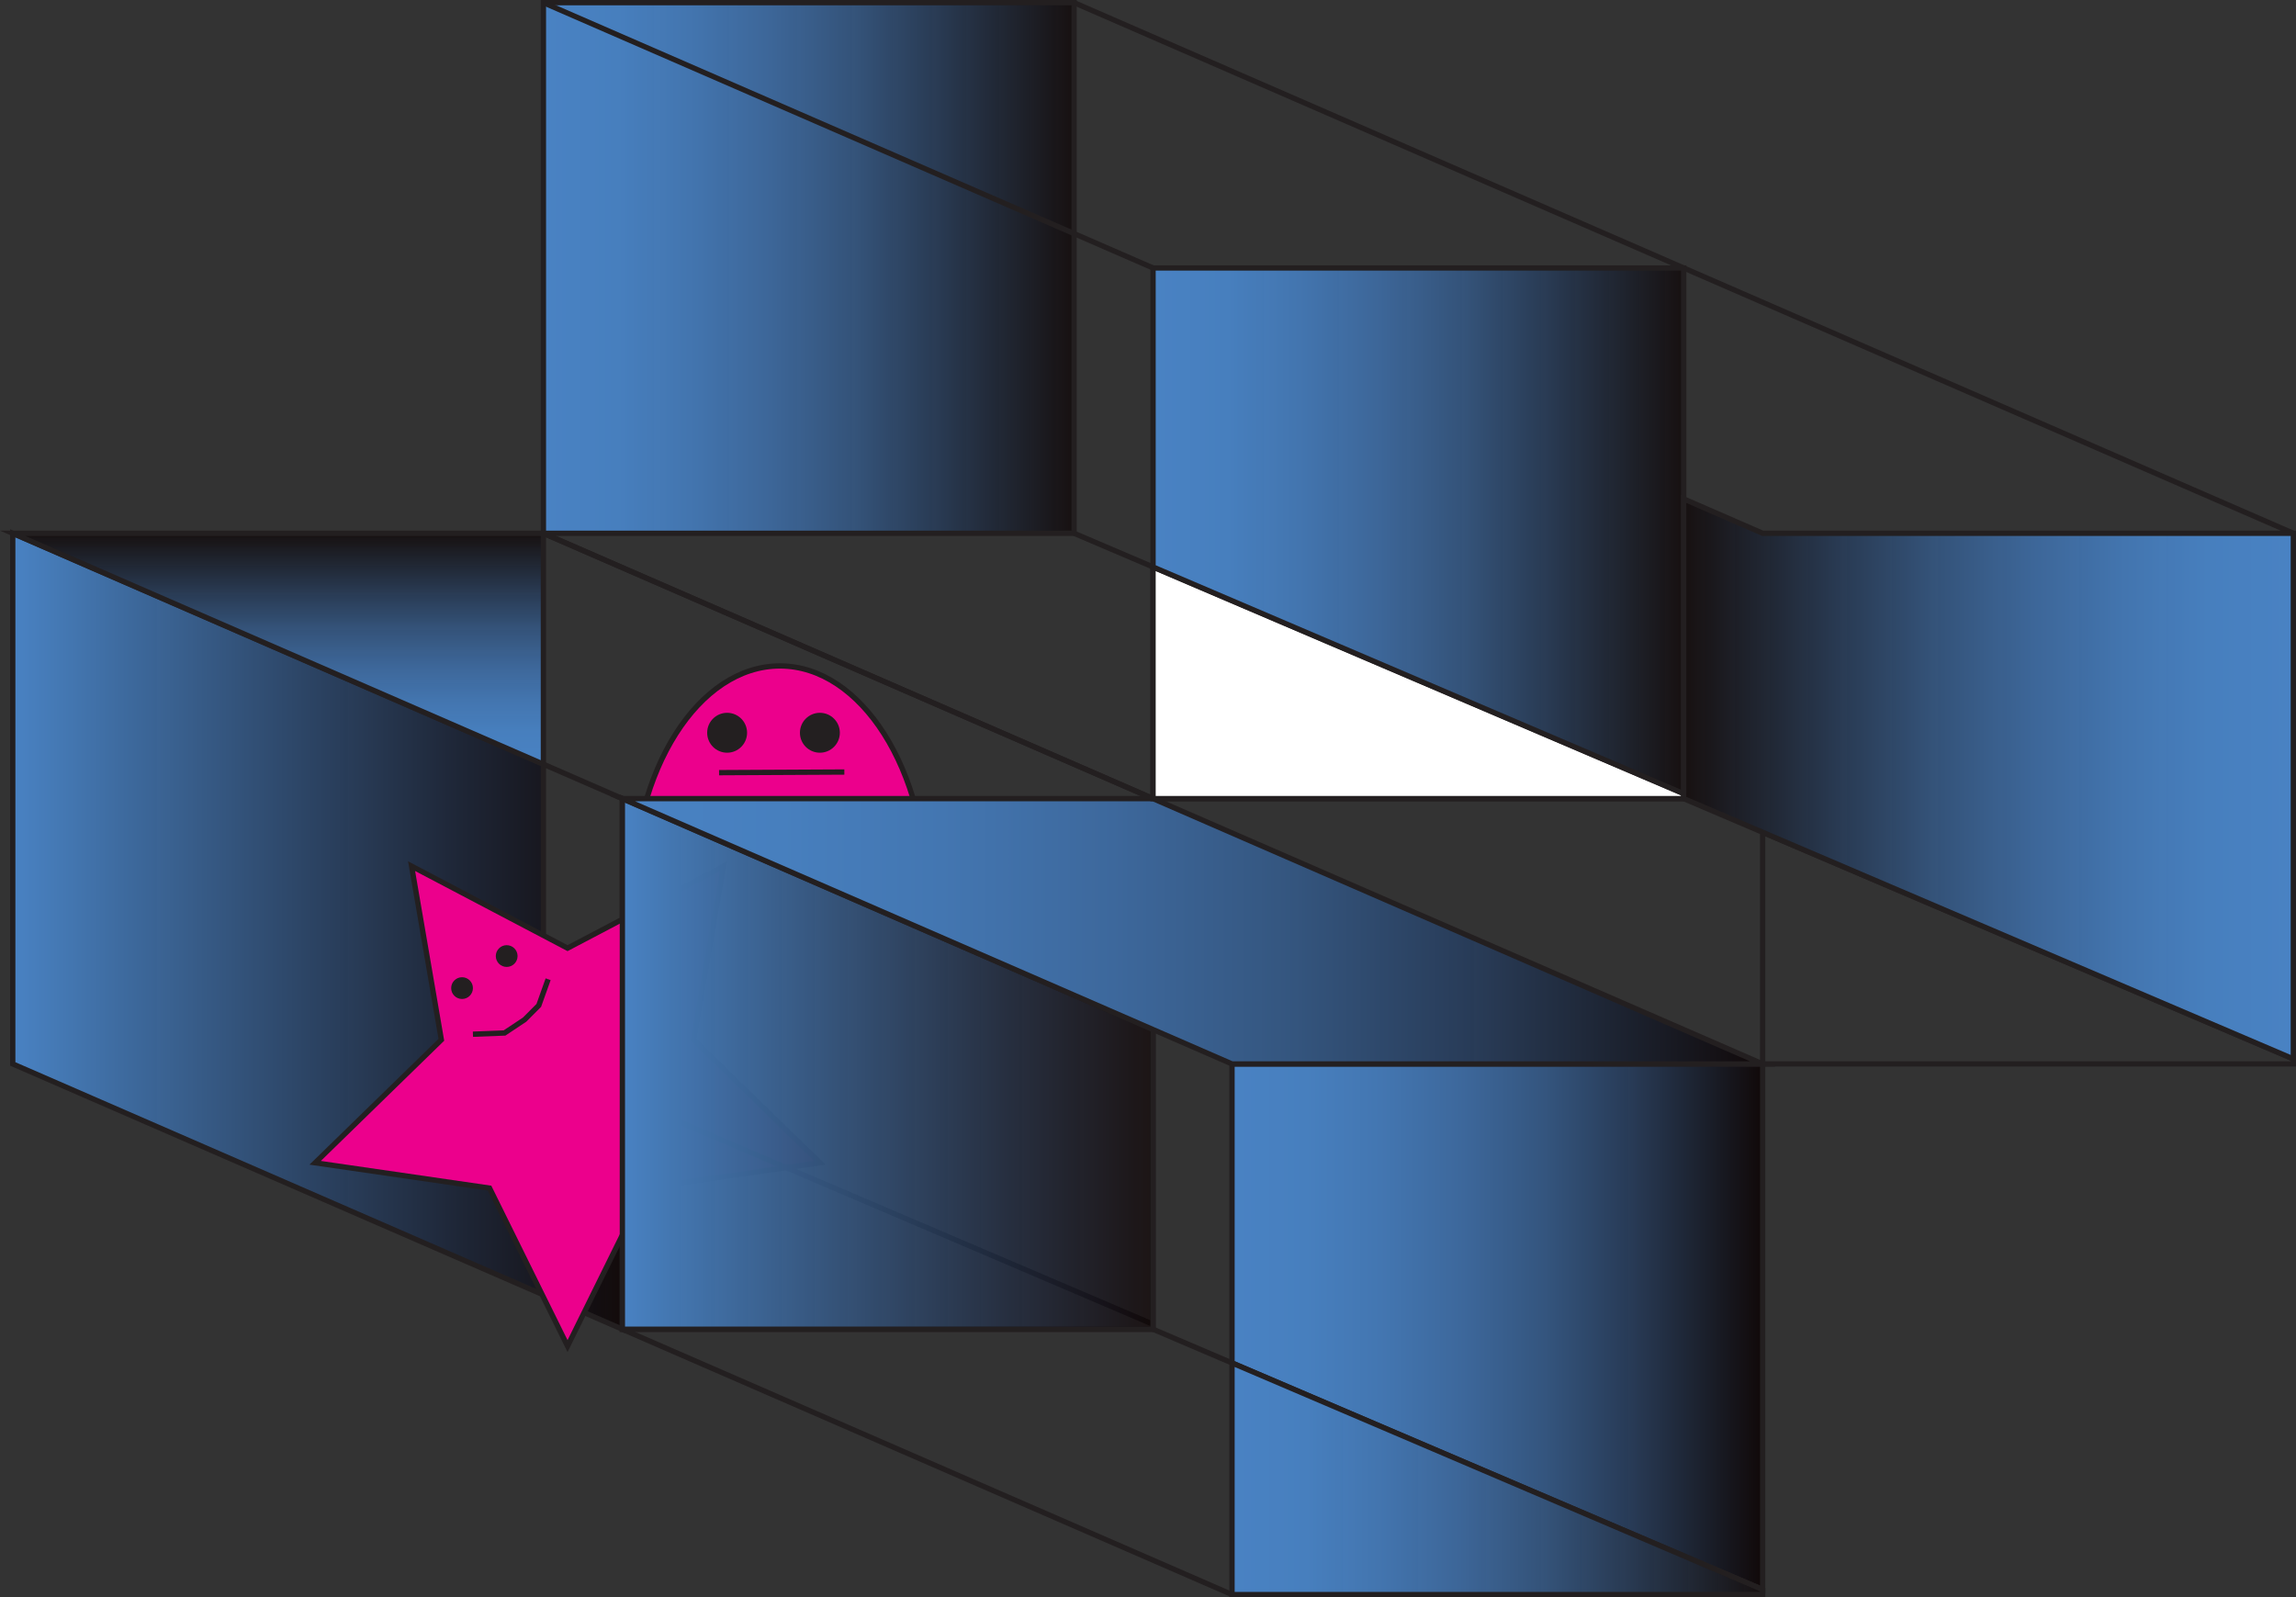 <?xml version="1.0" encoding="UTF-8"?><svg id="Layer_1" xmlns="http://www.w3.org/2000/svg" xmlns:xlink="http://www.w3.org/1999/xlink" viewBox="0 0 432.66 301"><rect x="0" y="0" width="432.66" height="301" fill="#333333" stroke="none"/><defs><style>.cls-1{fill:none;}.cls-1,.cls-2,.cls-3,.cls-4,.cls-5,.cls-6,.cls-7,.cls-8,.cls-9,.cls-10,.cls-11,.cls-12,.cls-13{stroke:#231f20;stroke-miterlimit:10;}.cls-2{fill:#ec008c;}.cls-3{fill:url(#linear-gradient-2);}.cls-4{fill:url(#linear-gradient-8);}.cls-5{fill:#fff;}.cls-6{fill:url(#linear-gradient-5);}.cls-7{fill:url(#linear-gradient-4);}.cls-8{fill:url(#linear-gradient-6);}.cls-9{fill:url(#linear-gradient-3);}.cls-10{fill:url(#linear-gradient);}.cls-11{fill:#ef4136;}.cls-12{fill:url(#linear-gradient-9);}.cls-13{fill:url(#linear-gradient-7);}.cls-14{fill:#231f20;}</style><linearGradient id="linear-gradient" x1="2.4" y1="175.5" x2="117.28" y2="175.5" gradientUnits="userSpaceOnUse"><stop offset="0" stop-color="#4982c3"/><stop offset=".08" stop-color="#4478b3" stop-opacity="1"/><stop offset=".72" stop-color="#1e2739" stop-opacity=".96"/><stop offset="1" stop-color="#100808" stop-opacity=".95"/></linearGradient><linearGradient id="linear-gradient-2" x1="52.4" y1="144.02" x2="52.4" y2="100.5" gradientUnits="userSpaceOnUse"><stop offset="0" stop-color="#4982c3"/><stop offset=".14" stop-color="#477fbe" stop-opacity="1"/><stop offset=".28" stop-color="#4376b1" stop-opacity=".98"/><stop offset=".43" stop-color="#3d689c" stop-opacity=".96"/><stop offset=".59" stop-color="#34557e" stop-opacity=".93"/><stop offset=".74" stop-color="#283c58" stop-opacity=".89"/><stop offset=".9" stop-color="#1a1e29" stop-opacity=".84"/><stop offset="1" stop-color="#100808" stop-opacity=".8"/></linearGradient><linearGradient id="linear-gradient-3" x1="102.4" y1="50.5" x2="202.4" y2="50.5" xlink:href="#linear-gradient-2"/><linearGradient id="linear-gradient-4" x1="232.16" y1="250.03" x2="332.16" y2="250.03" gradientUnits="userSpaceOnUse"><stop offset="0" stop-color="#4982c3"/><stop offset=".14" stop-color="#477fbe" stop-opacity="1"/><stop offset=".28" stop-color="#4376b1" stop-opacity="1"/><stop offset=".43" stop-color="#3d689c" stop-opacity="1"/><stop offset=".59" stop-color="#34557e" stop-opacity="1"/><stop offset=".75" stop-color="#283b57" stop-opacity=".99"/><stop offset=".9" stop-color="#191d28" stop-opacity=".99"/><stop offset="1" stop-color="#100808" stop-opacity=".99"/></linearGradient><linearGradient id="linear-gradient-5" x1="232.16" y1="278.68" x2="332.16" y2="278.68" xlink:href="#linear-gradient-2"/><linearGradient id="linear-gradient-6" x1="117.28" y1="200.5" x2="217.28" y2="200.5" xlink:href="#linear-gradient"/><linearGradient id="linear-gradient-7" x1="117.28" y1="175.5" x2="332.16" y2="175.5" gradientUnits="userSpaceOnUse"><stop offset="0" stop-color="#4982c3"/><stop offset=".14" stop-color="#477fbe" stop-opacity="1"/><stop offset=".28" stop-color="#4376b1" stop-opacity="1"/><stop offset=".43" stop-color="#3d689c" stop-opacity="1"/><stop offset=".59" stop-color="#34557e" stop-opacity="1"/><stop offset=".75" stop-color="#283b57" stop-opacity=".99"/><stop offset=".9" stop-color="#191d28" stop-opacity=".99"/><stop offset="1" stop-color="#100808" stop-opacity=".99"/></linearGradient><linearGradient id="linear-gradient-8" x1="217.28" y1="100.03" x2="317.28" y2="100.03" xlink:href="#linear-gradient-2"/><linearGradient id="linear-gradient-9" x1="432.16" y1="146.79" x2="317.28" y2="146.79" xlink:href="#linear-gradient-2"/></defs><ellipse class="cls-2" cx="146.97" cy="169.16" rx="27.75" ry="43.66"/><circle class="cls-14" cx="137.02" cy="138.09" r="3.76"/><circle class="cls-14" cx="154.5" cy="138.09" r="3.76"/><line class="cls-1" x1="135.5" y1="145.61" x2="159.11" y2="145.49"/><polygon class="cls-5" points="217.28 194.02 217.28 250.5 117.28 250.5 117.28 150.5 217.28 194.02"/><polygon class="cls-10" points="117.28 206.85 117.28 250.5 2.4 200.5 2.4 100.5 102.4 144.02 102.4 200.5 117.28 206.85"/><polygon class="cls-3" points="102.4 100.5 102.4 144.02 2.4 100.5 102.4 100.5"/><polygon class="cls-2" points="106.95 178.68 136.34 163.23 130.72 195.95 154.5 219.13 121.64 223.9 106.95 253.68 92.25 223.9 59.39 219.13 83.17 195.95 77.56 163.23 106.95 178.68"/><circle class="cls-14" cx="87.07" cy="186.21" r="2.05"/><circle class="cls-14" cx="95.48" cy="180.17" r="2.05"/><polyline class="cls-1" points="89.12 194.9 95.07 194.67 98.86 192.15 101.53 189.47 103.29 184.54"/><line class="cls-1" x1="102.4" y1="100.5" x2="217.28" y2="150.5"/><line class="cls-1" x1="117.28" y1="150.5" x2="102.4" y2="144.02"/><line class="cls-1" x1="217.28" y1="249.56" x2="117.28" y2="206.85"/><polygon class="cls-5" points="317.28 149.56 317.28 150.5 217.28 150.5 217.28 106.85 317.28 149.56"/><rect class="cls-9" x="102.4" y=".5" width="100" height="100"/><line class="cls-1" x1="202.4" y1=".5" x2="317.28" y2="50.5"/><line class="cls-2" x1="102.4" y1=".5" x2="217.28" y2="50.5"/><line class="cls-2" x1="102.4" y1="100.5" x2="217.28" y2="150.5"/><line class="cls-2" x1="217.28" y1="106.85" x2="202.4" y2="100.5"/><polygon class="cls-1" points="432.16 199.56 432.16 200.5 332.16 200.5 332.16 156.85 432.16 199.56"/><polygon class="cls-7" points="232.16 200.5 332.16 200.5 332.16 299.56 232.16 256.85 232.16 200.5"/><polygon class="cls-6" points="332.16 299.56 332.16 300.5 232.16 300.5 232.16 256.85 332.16 299.56"/><polygon class="cls-8" points="217.28 194.02 217.28 250.5 117.28 250.5 117.28 150.5 217.28 194.02"/><polygon class="cls-13" points="332.16 200.5 232.16 200.5 217.28 194.02 117.28 150.5 217.28 150.5 332.16 200.5"/><line class="cls-11" x1="117.28" y1="250.5" x2="232.16" y2="300.5"/><line class="cls-1" x1="232.16" y1="256.85" x2="217.28" y2="250.5"/><polygon class="cls-5" points="317.28 149.56 317.28 150.5 217.28 150.5 217.28 106.85 317.28 149.56"/><line class="cls-1" x1="432.16" y1="100.5" x2="317.28" y2="50.5"/><polygon class="cls-4" points="317.28 50.5 317.28 149.56 217.28 106.85 217.28 50.5 317.28 50.5"/><polygon class="cls-12" points="432.16 100.5 432.16 199.56 332.16 156.85 317.28 150.5 317.28 94.02 332.16 100.5 432.16 100.5"/></svg>